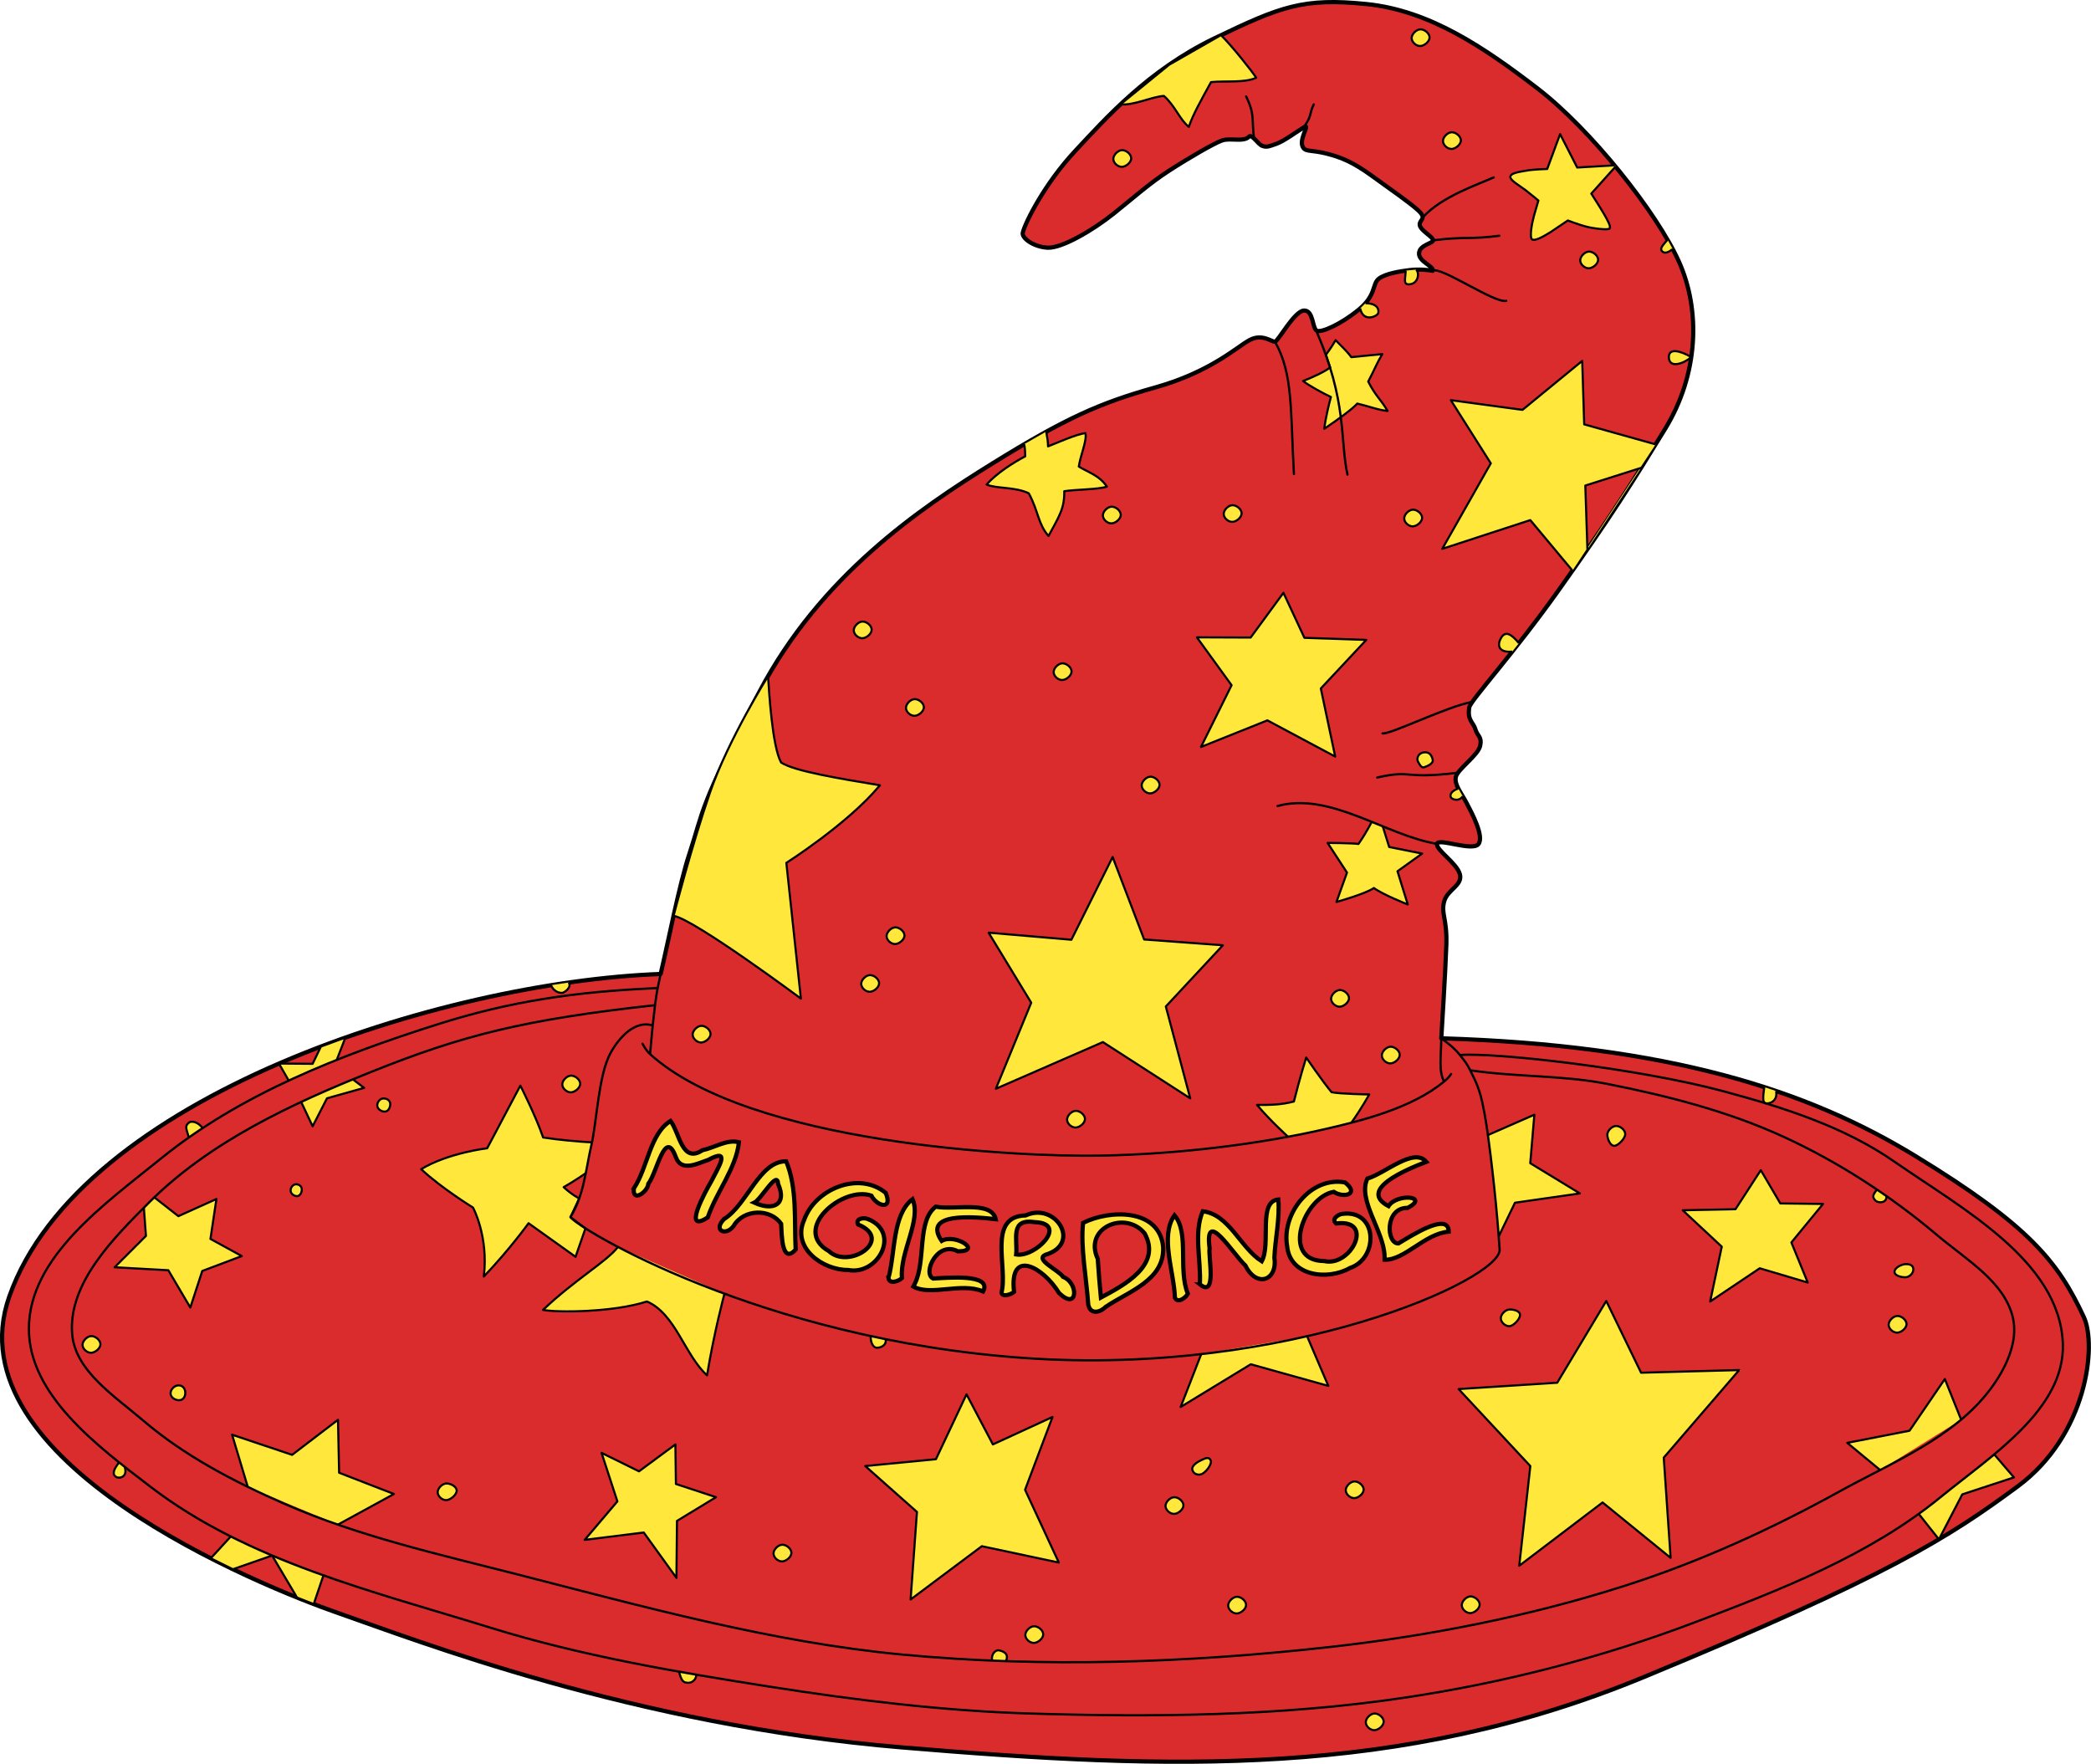 <?xml version="1.0" encoding="UTF-8" standalone="no"?>
<!-- Created with Inkscape (http://www.inkscape.org/) -->

<svg
   xmlns:dc="http://purl.org/dc/elements/1.1/"
   xmlns:cc="http://creativecommons.org/ns#"
   xmlns:rdf="http://www.w3.org/1999/02/22-rdf-syntax-ns#"
   xmlns:svg="http://www.w3.org/2000/svg"
   xmlns="http://www.w3.org/2000/svg"
   xmlns:sodipodi="http://sodipodi.sourceforge.net/DTD/sodipodi-0.dtd"
   xmlns:inkscape="http://www.inkscape.org/namespaces/inkscape"
   width="139.867mm"
   height="117.981mm"
   viewBox="0 0 495.59 418.042"
   id="svg2"
   version="1.1"
   inkscape:version="0.91 r"
   sodipodi:docname="Zauberhut.svg">
  <defs
     id="defs4">
    <inkscape:path-effect
       effect="skeletal"
       id="path-effect4164"
       is_visible="true"
       pattern="M 0,0 1,0"
       copytype="single_stretched"
       prop_scale="1.08"
       scale_y_rel="false"
       spacing="0"
       normal_offset="0"
       tang_offset="0"
       prop_units="false"
       vertical_pattern="false"
       fuse_tolerance="0" />
    <inkscape:path-effect
       effect="bend_path"
       id="path-effect4156"
       is_visible="true"
       bendpath="m 135.588,440.772 450.162,0"
       prop_scale="1.23"
       scale_y_rel="false"
       vertical="false" />
    <inkscape:path-effect
       effect="spiro"
       id="path-effect4881"
       is_visible="true" />
    <inkscape:path-effect
       effect="sketch"
       id="path-effect4879"
       is_visible="true"
       nbiter_approxstrokes="5"
       strokelength="100"
       strokelength_rdm="0.3;1"
       strokeoverlap="0.3"
       strokeoverlap_rdm="0.3;1"
       ends_tolerance="0.1;1"
       parallel_offset="5;1"
       tremble_size="5;1"
       tremble_frequency="1"
       nbtangents="5"
       tgt_places_rdmness="1;1"
       tgtscale="10"
       tgtlength="100"
       tgtlength_rdm="0.3;1" />
    <inkscape:path-effect
       effect="bend_path"
       id="path-effect4877"
       is_visible="true"
       bendpath="m 127.986,455.033 433.917,0"
       prop_scale="1"
       scale_y_rel="false"
       vertical="false" />
    <inkscape:path-effect
       effect="gears"
       id="path-effect4875"
       is_visible="true"
       teeth="10"
       phi="5" />
    <marker
       inkscape:stockid="Arrow1Lend"
       orient="auto"
       refY="0"
       refX="0"
       id="Arrow1Lend"
       style="overflow:visible"
       inkscape:isstock="true">
      <path
         id="path4176"
         d="M 0,0 5,-5 -12.5,0 5,5 0,0 Z"
         style="fill:#000000;fill-opacity:1;fill-rule:evenodd;stroke:#000000;stroke-width:1pt;stroke-opacity:1"
         transform="matrix(-0.8,0,0,-0.8,-10,0)"
         inkscape:connector-curvature="0" />
    </marker>
  </defs>
  <sodipodi:namedview
     id="base"
     pagecolor="#ffffff"
     bordercolor="#666666"
     borderopacity="1.0"
     inkscape:pageopacity="0.0"
     inkscape:pageshadow="2"
     inkscape:zoom="1.4142136"
     inkscape:cx="170.49979"
     inkscape:cy="97.438421"
     inkscape:document-units="px"
     inkscape:current-layer="layer4"
     showgrid="false"
     inkscape:window-width="1920"
     inkscape:window-height="1028"
     inkscape:window-x="1280"
     inkscape:window-y="0"
     inkscape:window-maximized="1"
     inkscape:object-paths="true"
     inkscape:snap-intersection-paths="true"
     inkscape:object-nodes="true"
     inkscape:snap-smooth-nodes="false"
     inkscape:snap-midpoints="false"
     inkscape:snap-global="true"
     inkscape:snap-grids="false"
     fit-margin-top="0"
     fit-margin-left="0"
     fit-margin-right="0"
     fit-margin-bottom="0">
    <inkscape:grid
       type="xygrid"
       id="grid4199"
       spacingx="0.1"
       spacingy="0.1"
       originx="-108.423"
       originy="-387.797" />
  </sodipodi:namedview>
  <g
     inkscape:groupmode="layer"
     id="layer2"
     inkscape:label="Cut"
     style="display:inline"
     transform="translate(-108.423,-246.524)">
    <path
       style="fill:#da2c2c;fill-opacity:1;fill-rule:evenodd;stroke:#000000;stroke-width:1px;stroke-linecap:butt;stroke-linejoin:round;stroke-opacity:1"
       d="m 110.612,553.852 c -13.717,39.074 59.852,68.69 78.034,75.004 18.183,6.313 69.953,26.517 133.593,31.82 63.64,5.303 117.683,7.324 175.767,-16.668 58.084,-23.991 72.226,-33.083 88.641,-45.204 16.415,-12.122 18.809,-33.39 15.657,-40.154 -6.061,-13.006 -12.857,-21.624 -39.901,-38.133 -25.551,-15.598 -58.336,-26.264 -112.379,-27.905 0,0 1.005,-16.057 1.2,-22.223 0.195,-6.166 -1.312,-7.347 -0.516,-10.223 0.796,-2.876 4.44,-3.776 3.72,-6.444 -0.72,-2.669 -5.682,-5.727 -5.414,-7.197 0.268,-1.471 8.383,1.865 9.812,0.056 1.429,-1.809 -1.549,-7.367 -2.817,-9.771 -1.268,-2.404 -2.918,-4.288 -2.543,-6.112 0.375,-1.824 5.302,-5.167 5.775,-7.407 0.473,-2.239 -0.647,-2.232 -1.121,-3.905 -0.474,-1.673 -2.007,-2.121 -1.452,-5.24 0.277,-1.559 10.41,-12.621 21.096,-27.636 12.622,-17.737 17.397,-25.423 25.3,-38.306 7.904,-12.883 8.516,-28.065 3.274,-39.701 -5.242,-11.636 -20.862,-31.33 -33.571,-41.071 -12.71,-9.742 -25.546,-18.437 -40.496,-19.948 -14.95,-1.511 -20.307,0.554 -35.976,8.11 -15.668,7.555 -25.708,18.856 -33.014,26.681 -7.306,7.825 -11.843,16.963 -12.411,19.273 -0.523,1.283 2.457,3.506 5.841,3.681 3.383,0.175 10.765,-4.151 15.714,-8.117 4.949,-3.966 8.351,-7.061 13.005,-10.083 4.655,-3.021 10.768,-6.568 12.658,-7.221 1.89,-0.653 5.173,0.447 6.364,-0.894 0.67,-0.71 2.082,1.781 3.141,2.178 1.059,0.397 1.577,0.128 3.362,-0.489 1.785,-0.618 4.879,-2.933 6.544,-3.928 1.665,-0.995 -1.556,3.107 -0.149,4.924 0.704,0.909 1.941,0.448 5.47,1.331 3.529,0.884 6.334,2.045 10.946,5.406 4.612,3.361 8.63,6.085 10.819,8.086 2.189,2.001 0.136,2.18 0.337,3.471 0.201,1.291 3.172,2.775 3.156,3.565 -0.016,0.79 -3.199,1.069 -3.328,3.083 -0.129,2.014 3.647,3.112 3.233,4.17 -0.711,-0.192 -3.311,-0.435 -5.472,-0.167 -2.161,0.269 -5.702,0.795 -7.298,2.036 -1.596,1.241 -0.556,3.864 -4.69,7.282 -4.134,3.418 -8.837,5.543 -9.972,5.062 -1.135,-0.481 -0.761,-4.841 -3.037,-4.798 -2.277,0.043 -6.17,7.294 -6.9,7.389 -0.73,0.096 -3.033,-2.024 -6.057,-0.377 -3.024,1.647 -9.267,7.554 -22.336,11.219 -13.069,3.665 -21.123,7.204 -38.548,17.989 -17.426,10.785 -40.792,26.678 -55.25,54.127 -14.458,27.449 -13.208,28.183 -16.632,38.503 -2.34,7.052 -5.029,21.007 -6.79,28.39 -51.535,1.885 -137.721,29.013 -154.388,76.49 z"
       id="path4148"
       inkscape:connector-curvature="0"
       sodipodi:nodetypes="sssssssczzzzzzzzzsszzzzzzcczzzcczzszzzzzzczzzzzzzzzzscs" />
  </g>
  <g
     inkscape:groupmode="layer"
     id="layer4"
     inkscape:label="Stars"
     style="display:inline"
     transform="translate(-108.423,-246.524)">
    <path
       id="path4625"
       style="fill:#ffe73c;fill-opacity:1;fill-rule:evenodd;stroke:#000000;stroke-width:0.5;stroke-linecap:butt;stroke-linejoin:round;stroke-miterlimit:4;stroke-dasharray:none;stroke-opacity:1;marker-end:"
       d="m 188.235,497.733 2.056,-5.299 -5.813,2.13 -1.957,4.09 -7.981,-0.061 2.32,4.041 m 2.948,5.061 2.713,5.764 3.403,-6.629 8.795,-2.475 -2.664,-2.012 m 371.133,102.984 4.783,6.035 5.536,-10.663 12.242,-4.022 -4.667,-5.449 m -7.846,-8.232 -3.862,-9.633 -8.375,12.25 -14.75,2.875 7.796,6.445 m -365.547,12.942 13.291,-7.265 -12.993,-5.038 -0.265,-12.551 -10.872,8.309 -14.231,-4.773 3.718,12.36 m 5.777,16.278 5.897,9.953 3.957,1.558 2.305,-6.807 m -12.159,-4.704 -9.302,3.251 -5.247,-2.597 4.748,-5.166 m -18.122,-80.383 5.701,4.461 9.016,-4.066 -1.414,9.458 7.425,4.066 -9.369,3.536 -2.828,8.662 -5.215,-8.839 -12.728,-0.707 7.425,-7.425 -0.496,-6.683 m 318.556,-17.226 11.009,-4.817 -0.972,11.49 11.756,7.159 -15.38,2.21 -3.852,7.972 m -70.512,27.916 -4.873,12.521 16.625,-10.125 18.375,5.125 -5.032,-11.767 M 268.5,588.862 l 0.125,9.375 9.5,3.125 -9.25,5.625 -0.125,13.5 -7.75,-10.75 -14,1.75 7.75,-9.125 -3.75,-11.5 8.875,4.375 z m 61.75,3.5 7.25,-15.375 6.25,11.875 14.125,-6.5 -6.5,17.25 8,17.25 -18.25,-3.875 -16.875,12.625 1.5,-20.75 -12.25,-10.875 z m -81.522,-75.084 c -3.539,-0.196 -7.674,-0.568 -11.582,-1.168 -1.698,-5.02 -5.392,-12.286 -5.392,-12.286 l -7.867,14.849 c 0,0 -9.205,1.064 -15.645,4.95 4.697,4.416 12.286,9.104 12.286,9.104 0,0 3.709,6.744 2.563,16.352 6.103,-6.39 10.607,-12.64 10.607,-12.64 l 11.137,7.955 2.348,-6.736 -3.551,-2.673 2.061,-4.389 c 0.081,-0.047 -1.59,-0.76 -3.673,-2.706 2.5,-1.415 5.239,-3.313 5.239,-3.313 m 7.634,17.488 c -2.768,3.546 -10.143,7.671 -17.768,14.921 3.25,0.625 16.5,0.625 24.625,-2 6.75,2.875 9,12.75 14.25,17.5 1.657,-10.172 4.127,-19.346 4.127,-19.346 M 428.715,512.591 c 2.286,-3.141 4.23,-6.677 4.23,-6.677 0,0 -6.919,-0.111 -8.927,-0.53 -2.302,-2.777 -6.01,-8.22 -6.01,-8.22 0,0 -1.488,4.724 -2.917,10.43 -3.152,0.8 -5.603,0.826 -8.75,0.795 3.128,3.726 7.346,7.535 7.346,7.535 M 290.463,406.772 c 0.212,3.277 0.951,16.639 3.094,20.476 3.094,2.033 13.789,3.804 23.423,5.392 -7.694,9.226 -22.185,18.385 -22.185,18.385 l 3.447,32.173 c 0,0 -25.164,-18.732 -30.171,-19.619 0,0 4.321,-16.769 8.662,-29.32 4.341,-12.551 13.731,-27.487 13.731,-27.487 z m 143.097,34.504 c -1.291,2.461 -2.035,3.613 -3.166,5.273 -1.438,-0.219 -7.312,-0.25 -7.312,-0.25 l 4.594,7.031 -2.5,6.969 c 0,0 6.938,-1.938 8.875,-3.312 2.094,1.562 8.031,3.906 8.031,3.906 l -2.438,-7.875 5.844,-4.188 -7.812,-1.562 -1.542,-4.942 M 422.677,330.6 c 1.023,-1.348 1.74,-2.488 2.311,-3.457 1.04,1.156 2.434,2.299 3.719,4.031 4.441,-0.455 4.968,-0.494 7.344,-0.719 -1.343,2.181 -1.944,3.877 -3.344,6.5 1.756,3.467 2.929,4.127 4.594,6.969 -2.273,-0.221 -4.612,-1.162 -7.188,-1.75 -1.138,1.287 -4.517,3.738 -7.812,5.969 0.267,-2.488 1.094,-5.812 1.562,-7.531 -1.875,-0.875 -5.223,-2.702 -6.594,-3.781 2.379,-0.954 4.873,-2.077 6.418,-3.207 z m -66.285,18.221 c 0.212,1.371 0.439,2.302 0.429,3.496 1.856,-0.708 6.596,-2.869 8.861,-3.138 0.419,1.683 -1.193,5.303 -1.569,7.911 1.834,1.215 4.928,2.077 6.651,4.773 -2.011,0.685 -7.422,0.655 -10.098,1.083 0.077,4.088 -1.215,5.944 -3.734,10.607 -2.519,-2.873 -2.386,-5.922 -4.685,-10.12 -3.27,-1.569 -7.822,-1.061 -9.988,-2.077 2.298,-2.63 6.392,-5.242 9.148,-6.673 0.012,-0.881 -0.045,-1.826 -0.237,-2.889 m 46.639,-96.952 c 2.72,2.724 7.095,8.227 8.355,10.105 -2.806,1.282 -7.336,0.685 -10.717,1.039 -2.386,4.353 -4.309,7.734 -5.259,10.607 -2.298,-1.9 -3.138,-4.839 -5.9,-7.336 -2.851,0.177 -7.211,2.323 -10.312,2.001 l 11.543,-9.385 z m 93.542,31.134 -5.773,6.434 c 0,0 2.096,3.256 3,4.818 0.904,1.562 1.655,2.953 1.365,3.426 -0.29,0.472 -3.905,0.038 -5.735,-0.462 -1.831,-0.5 -4.189,-1.412 -4.189,-1.412 l -4.077,2.743 c -1.683,1.047 -3.822,2.258 -4.431,1.705 -0.609,-0.553 -0.022,-3.801 0.497,-5.635 l 1.028,-3.536 c 0,0 -1.749,-1.48 -3.032,-2.464 -1.283,-0.983 -3.83,-2.378 -3.606,-3.259 0.224,-0.881 2.365,-1.103 3.945,-1.39 1.58,-0.286 4.784,-0.373 4.784,-0.373 l 3.056,-8.26 4.055,7.916 8.889,-0.521 m -10.009,96.061 -9.996,-11.974 -20.868,6.81 11.504,-20.27 -9.473,-14.971 16.991,2.301 14.148,-11.603 0.472,15.04 16.933,4.742 m -3.452,5.566 -13.217,4.198 0.495,15.093 m -59.776,49.137 -16.071,-8.581 -15.743,6.31 7.254,-14.645 -8.223,-11.346 12.741,0.051 7.773,-10.603 4.972,10.665 14.66,0.496 -10.771,11.51 z m -34.36,80.998 -20.696,-13.331 -25.368,11.06 8.379,-20.395 -10.098,-16.596 19.616,1.676 9.773,-19.603 7.472,19.54 18.66,1.371 -13.521,14.51 z m 116.731,26.531 12.5,-0.25 6,-9.25 4.625,7.875 10.125,0.125 -7.5,9.125 3.875,9.5 -11.375,-3.375 -11.75,7.875 2.75,-13 z m -53.125,42.375 23.375,-1.5 11.625,-19.375 8.25,17 23.25,-0.625 -17.875,20.75 1.625,23.75 -16.125,-13.125 -19.75,15 2.625,-23.625 z"
       inkscape:connector-curvature="0"
       sodipodi:nodetypes="cccccccccccccccccccccccccccccccccccccccccccccccccccccccccccccccccccccccccccccccccccccccccccccccccccccccccccccccczcccccccccccccccccccccccccccccccccccccccccccccsscccsccssscccccccccccccccccccccccccccccccccccccccccccccccccccccccccccc" />
  </g>
  <g
     inkscape:groupmode="layer"
     id="layer5"
     inkscape:label="Dots"
     style="display:inline"
     transform="translate(-108.423,-246.524)">
    <path
       id="path4917"
       style="fill:#ffe73c;fill-opacity:1;fill-rule:evenodd;stroke:#000000;stroke-width:0.5;stroke-linecap:butt;stroke-linejoin:round;stroke-miterlimit:4;stroke-dasharray:none;stroke-opacity:1"
       d="m 343.588,640.109 c -0.354,-1.68 0.928,-2.542 1.503,-2.454 0.575,0.088 2.725,0.555 1.727,2.576 m -32.014,-77.044 c -0.108,0.995 0.334,2.807 1.538,2.763 1.204,-0.044 2.276,-0.86 1.966,-2.032 M 432.054,318.382 c 2.905,0.047 3.214,1.506 3.037,2.323 -0.177,0.818 -3.619,2.331 -4.284,-1.088 m 10.782,-8.955 c -0.09,2.177 -0.709,3.481 1.125,3.216 1.834,-0.265 2.212,-2.676 1.349,-3.448 m 59.584,-7.094 c -0.898,1.12 -2.085,2.089 -1.179,2.839 0.906,0.75 2.418,-0.614 2.358,-0.726 m 4.448,25.703 c -2.525,-1.477 -5.494,-2.321 -5.306,0.21 0.188,2.531 3.581,1.329 5.306,-0.21 z m -40.853,67.812 c -1.953,-2.414 -3.266,-2.851 -4.203,-1.289 -0.938,1.562 -0.849,3.584 2.622,3.292 m -20.529,23.864 c -1.719,-0.062 -2.219,1.406 -1.812,2.188 0.406,0.781 0.844,1.562 1.469,1.344 0.625,-0.219 2.188,-0.812 2.031,-1.719 -0.156,-0.906 -0.656,-1.531 -1.094,-1.688 -0.438,-0.156 -0.594,-0.125 -0.594,-0.125 z m 7.738,8.567 c -2.144,0.777 -2.144,2.058 -1.394,2.433 0.75,0.375 1.783,0.411 2.454,-0.591 M 239.028,480.024 c 0.769,1.792 2.355,1.893 2.776,1.792 0.422,-0.102 2.201,-1.298 1.409,-2.426 M 136.655,593.129 c -1.655,2.046 -1.499,2.983 -0.687,3.452 0.812,0.469 2.807,-0.041 1.997,-2.411 m 15.214,-78.049 c -0.644,-2.265 -0.931,-2.574 -0.136,-3.392 0.795,-0.818 2.541,-0.119 3.392,1.178 m 370.14,-9.737 c -0.379,2.681 -0.36,3.631 0.302,3.835 0.661,0.204 2.969,-0.303 2.503,-2.905 m 23.921,23.369 c -1.163,1.396 -1.063,1.849 -0.389,2.579 0.674,0.729 2.833,0.613 2.599,-1.058 M 269.344,642.722 c 0.683,2.435 1.08,2.524 2.031,2.634 0.95,0.11 2.082,-0.669 2.08,-1.915 M 376.535,284.036 c 0.009,0.991 -1.284,2.039 -2.243,2.033 -0.959,-0.006 -1.976,-0.913 -2,-1.856 -0.024,-0.943 1.07,-2.06 2.044,-2.099 0.974,-0.039 2.19,0.931 2.199,1.922 z m 70.711,-28.638 c 0.009,0.991 -1.284,2.039 -2.243,2.033 -0.959,-0.006 -1.976,-0.913 -2,-1.856 -0.024,-0.943 1.07,-2.06 2.044,-2.099 0.974,-0.039 2.19,0.931 2.199,1.922 z m 7.425,24.395 c 0.009,0.991 -1.284,2.039 -2.243,2.033 -0.959,-0.006 -1.976,-0.913 -2,-1.856 -0.024,-0.943 1.07,-2.06 2.044,-2.099 0.974,-0.039 2.19,0.931 2.199,1.922 z m 32.527,28.284 c 0.009,0.991 -1.284,2.039 -2.243,2.033 -0.959,-0.006 -1.976,-0.913 -2,-1.856 -0.024,-0.943 1.07,-2.06 2.044,-2.099 0.974,-0.039 2.19,0.931 2.199,1.922 z m -41.719,61.165 c 0.009,0.991 -1.284,2.039 -2.243,2.033 -0.959,-0.006 -1.976,-0.913 -2,-1.856 -0.024,-0.943 1.07,-2.06 2.044,-2.099 0.974,-0.039 2.19,0.931 2.199,1.922 z m -42.78,-1.061 c 0.009,0.991 -1.284,2.039 -2.243,2.033 -0.959,-0.006 -1.976,-0.913 -2,-1.856 -0.024,-0.943 1.07,-2.06 2.044,-2.099 0.974,-0.039 2.19,0.931 2.199,1.922 z m -28.638,0.354 c 0.009,0.991 -1.284,2.039 -2.243,2.033 -0.959,-0.006 -1.976,-0.913 -2,-1.856 -0.024,-0.943 1.07,-2.06 2.044,-2.099 0.974,-0.039 2.19,0.931 2.199,1.922 z m -59.043,27.224 c 0.009,0.991 -1.284,2.039 -2.243,2.033 -0.959,-0.006 -1.976,-0.913 -2,-1.856 -0.024,-0.943 1.07,-2.06 2.044,-2.099 0.974,-0.039 2.19,0.931 2.199,1.922 z m 12.374,18.385 c 0.009,0.991 -1.284,2.039 -2.243,2.033 -0.959,-0.006 -1.976,-0.913 -2,-1.856 -0.024,-0.943 1.07,-2.06 2.044,-2.099 0.974,-0.039 2.19,0.931 2.199,1.922 z m 35.002,-8.485 c 0.009,0.991 -1.284,2.039 -2.243,2.033 -0.959,-0.006 -1.976,-0.913 -2,-1.856 -0.024,-0.943 1.07,-2.06 2.044,-2.099 0.974,-0.039 2.19,0.931 2.199,1.922 z m 20.86,26.87 c 0.009,0.991 -1.284,2.039 -2.243,2.033 -0.959,-0.006 -1.976,-0.913 -2,-1.856 -0.024,-0.943 1.07,-2.06 2.044,-2.099 0.974,-0.039 2.19,0.931 2.199,1.922 z m 56.922,63.993 c 0.009,0.991 -1.284,2.039 -2.243,2.033 -0.959,-0.006 -1.976,-0.913 -2,-1.856 -0.024,-0.943 1.07,-2.06 2.044,-2.099 0.974,-0.039 2.19,0.931 2.199,1.922 z m -12.021,-13.435 c 0.009,0.991 -1.284,2.039 -2.243,2.033 -0.959,-0.006 -1.976,-0.913 -2,-1.856 -0.024,-0.943 1.07,-2.06 2.044,-2.099 0.974,-0.039 2.19,0.931 2.199,1.922 z M 322.794,468.237 c 0.009,0.991 -1.284,2.039 -2.243,2.033 -0.959,-0.006 -1.976,-0.913 -2,-1.856 -0.024,-0.943 1.07,-2.06 2.044,-2.099 0.974,-0.039 2.19,0.931 2.199,1.922 z m -45.962,23.335 c 0.009,0.991 -1.284,2.039 -2.243,2.033 -0.959,-0.006 -1.976,-0.913 -2,-1.856 -0.024,-0.943 1.07,-2.06 2.044,-2.099 0.974,-0.039 2.19,0.931 2.199,1.922 z m 39.952,-12.021 c 0.009,0.991 -1.284,2.039 -2.243,2.033 -0.959,-0.006 -1.976,-0.913 -2,-1.856 -0.024,-0.943 1.07,-2.06 2.044,-2.099 0.974,-0.039 2.19,0.931 2.199,1.922 z m 48.79,32.173 c 0.009,0.991 -1.284,2.039 -2.243,2.033 -0.959,-0.006 -1.976,-0.913 -2,-1.856 -0.024,-0.943 1.07,-2.06 2.044,-2.099 0.974,-0.039 2.19,0.931 2.199,1.922 z m -233.345,53.387 c 0.009,0.991 -1.284,2.039 -2.243,2.033 -0.959,-0.006 -1.976,-0.913 -2,-1.856 -0.024,-0.943 1.07,-2.06 2.044,-2.099 0.974,-0.039 2.19,0.931 2.199,1.922 z m 256.68,38.184 c 0.009,0.991 -1.284,2.039 -2.243,2.033 -0.959,-0.006 -1.976,-0.913 -2,-1.856 -0.024,-0.943 1.07,-2.06 2.044,-2.099 0.974,-0.039 2.19,0.931 2.199,1.922 z m 171.385,-42.957 c 0.009,0.991 -1.284,2.039 -2.243,2.033 -0.959,-0.006 -1.976,-0.913 -2,-1.856 -0.024,-0.943 1.07,-2.06 2.044,-2.099 0.974,-0.039 2.19,0.931 2.199,1.922 z m 1.609,-12.968 c 0.009,0.991 -0.971,1.882 -1.93,1.877 -0.959,-0.006 -2.507,-0.351 -2.531,-1.294 -0.024,-0.943 1.632,-1.779 2.606,-1.818 0.974,-0.039 1.846,0.244 1.855,1.235 z m -68.281,-32.062 c 0.009,0.991 -1.659,2.789 -2.618,2.783 -0.959,-0.006 -1.601,-1.663 -1.625,-2.606 -0.024,-0.943 1.07,-2.06 2.044,-2.099 0.974,-0.039 2.19,0.931 2.199,1.922 z m -24.938,42.875 c 0.009,0.991 -1.596,2.664 -2.555,2.658 -0.959,-0.006 -1.976,-0.913 -2,-1.856 -0.024,-0.943 1.07,-2.06 2.044,-2.099 0.974,-0.039 2.502,0.306 2.511,1.297 z m -37.062,41.375 c 0.009,0.991 -1.284,2.039 -2.243,2.033 -0.959,-0.006 -1.976,-0.913 -2,-1.856 -0.024,-0.943 1.07,-2.06 2.044,-2.099 0.974,-0.039 2.19,0.931 2.199,1.922 z m 4.75,55 c 0.009,0.991 -1.284,2.039 -2.243,2.033 -0.959,-0.006 -1.976,-0.913 -2,-1.856 -0.024,-0.943 1.07,-2.06 2.044,-2.099 0.974,-0.039 2.19,0.931 2.199,1.922 z m 22.75,-27.75 c 0.009,0.991 -1.284,2.039 -2.243,2.033 -0.959,-0.006 -1.976,-0.913 -2,-1.856 -0.024,-0.943 1.07,-2.06 2.044,-2.099 0.974,-0.039 2.19,0.931 2.199,1.922 z m -103.447,7.07 c 0.009,0.991 -1.284,2.039 -2.243,2.033 -0.959,-0.006 -1.976,-0.913 -2,-1.856 -0.024,-0.943 1.07,-2.06 2.044,-2.099 0.974,-0.039 2.19,0.931 2.199,1.922 z m 48.083,-6.983 c 0.009,0.991 -1.284,2.039 -2.243,2.033 -0.959,-0.006 -1.976,-0.913 -2,-1.856 -0.024,-0.943 1.07,-2.06 2.044,-2.099 0.974,-0.039 2.19,0.931 2.199,1.922 z m -8.423,-34.326 c 0.512,0.938 -1.275,3.18 -2.331,3.403 -1.056,0.223 -1.892,-0.364 -2,-1.237 -0.107,-0.874 1.248,-1.75 2.044,-2.099 0.796,-0.35 1.775,-1.004 2.287,-0.066 z m -99.338,21.989 c 0.009,0.991 -1.284,2.039 -2.243,2.033 -0.959,-0.006 -1.976,-0.913 -2,-1.856 -0.024,-0.943 1.07,-2.06 2.044,-2.099 0.974,-0.039 2.19,0.931 2.199,1.922 z m -79.333,-14.741 c 0.009,0.991 -1.549,2.26 -2.508,2.254 -0.959,-0.006 -1.976,-0.913 -2,-1.856 -0.024,-0.943 1.07,-2.06 2.044,-2.099 0.974,-0.039 2.455,0.71 2.464,1.701 z m -64.325,-23.216 c 0.009,0.991 -0.534,1.789 -1.493,1.783 -0.959,-0.006 -1.976,-0.663 -2,-1.606 -0.024,-0.943 0.882,-1.873 1.856,-1.912 0.974,-0.039 1.627,0.744 1.636,1.735 z m 93.599,-73.221 c 0.009,0.991 -1.284,2.039 -2.243,2.033 -0.959,-0.006 -1.976,-0.913 -2,-1.856 -0.024,-0.943 1.07,-2.06 2.044,-2.099 0.974,-0.039 2.19,0.931 2.199,1.922 z m -45.021,4.836 c 0,0.826 -0.479,1.765 -1.323,1.765 -0.844,0 -1.76,-0.645 -1.76,-1.471 -1e-5,-0.826 0.659,-1.643 1.503,-1.643 0.844,0 1.58,0.522 1.58,1.348 z m -20.966,20.208 c 0,0.744 -0.412,1.591 -1.138,1.591 -0.726,0 -1.514,-0.581 -1.514,-1.326 -1e-5,-0.744 0.567,-1.481 1.293,-1.481 0.726,0 1.359,0.471 1.359,1.215 z"
       inkscape:connector-curvature="0" />
  </g>
  <g
     inkscape:groupmode="layer"
     id="layer3"
     inkscape:label="Knits"
     style="display:inline"
     transform="translate(-108.423,-246.524)">
    <path
       style="fill:none;fill-rule:evenodd;stroke:#000000;stroke-width:0.531;stroke-linecap:round;stroke-linejoin:round;stroke-miterlimit:4;stroke-dasharray:none;stroke-opacity:1"
       d="m 450.023,492.611 c -0.063,4.483 -0.645,7.692 0.65,10.249 m 1.686,-1.789 c -0.627,0.849 -0.837,1.081 -1.686,1.789 -7.758,6.467 -20.232,9.422 -27.915,11.204 -15.365,3.563 -34.755,6.02 -53.746,6.356 -18.991,0.336 -82.854,-2.692 -106.512,-24.058 -0.464,-0.419 -0.986,-1.015 -1.815,-2.472 m 188.328,-47.367 c -12.21,-2.012 -25.276,-12.395 -37.798,-8.969 m 8.588,-166.285 c -1.151,2.213 -0.265,2.571 -2.478,5.508 m -11.67,2.586 c -0.635,-4.631 0.286,-5.521 -1.892,-9.991 m 44.313,34.116 c 7.396,-0.967 9.203,-0.183 15.702,-1.095 m -15.795,8.314 c 1.734,-1.228 14.799,7.824 17.43,7.112 m -50.312,41.062 c -0.855,-15.19 -0.174,-23.787 -4.498,-31.369 m 17.186,31.494 c -1.819,-8.348 0.005,-17.306 -7.499,-34.292 m 42.163,-36.152 c -3.373,1.566 -12.409,4.511 -16.855,9.531 m -9.501,122.25 c 1.66,0.375 15.788,-6.598 21.28,-7.452 m -22.536,17.912 c 8.46,-1.927 6.048,0.487 19.155,-1.141 m -3.972,62.948 c 1.981,1.474 3.129,2.355 4.417,3.965 1.288,1.61 1.745,2.183 2.432,3.617 0.825,1.72 2.004,3.684 2.846,7.5 0.415,1.879 0.769,3.807 1.063,5.804 1.177,7.987 2.505,20.18 3.069,29.181 0.436,6.964 -49.779,30.088 -112.566,25.705 -62.787,-4.383 -106.151,-30.89 -107.652,-33.399 3.221,-5.246 3.601,-11.228 4.99,-17.23 1.262,-5.453 1.631,-16.393 4.499,-21.651 1.945,-3.565 5.748,-7.885 9.996,-6.528 m 193.754,10.618 c 11.192,1.653 21.881,1.122 32.59,3.243 14.259,2.825 28.558,6.476 41.763,12.551 13.127,6.039 25.453,14.076 36.487,23.406 6.75,5.707 15.954,10.989 17.829,19.627 1.241,5.717 -1.848,12.029 -5.353,16.713 -8.653,11.564 -23.219,17.334 -35.861,24.318 -16.229,8.966 -33.27,16.719 -50.933,22.356 -22.702,7.244 -46.32,11.86 -70.004,14.496 -33.504,3.729 -67.555,4.933 -101.116,1.768 -31.042,-2.928 -61.36,-11.378 -91.57,-19.092 -18.495,-4.722 -37.322,-8.947 -54.801,-16.617 -11.901,-5.222 -23.72,-11.341 -33.588,-19.799 -6.708,-5.75 -16.102,-11.698 -16.794,-20.506 -0.941,-11.979 9.716,-22.611 18.208,-31.113 14.485,-14.5 34.002,-23.504 53.033,-31.113 21.27,-8.503 35.844,-12.266 66.908,-15.672 m 0.624,-4.046 c -19.834,0.819 -35.361,3.251 -52.153,8.582 -23.16,7.352 -46.708,16.519 -65.584,31.82 -13.212,10.71 -31.25,23.297 -31.289,40.305 -0.037,15.758 16.309,27.889 28.815,37.477 23.083,17.698 52.827,24.8 80.61,33.411 21.515,6.668 43.862,10.474 66.114,13.965 20.366,3.195 40.912,5.732 61.518,6.364 29.593,0.907 59.457,0.642 88.742,-3.712 23.481,-3.491 46.744,-9.444 68.943,-17.854 20.405,-7.731 41.434,-15.899 58.336,-29.698 12.019,-9.812 29.571,-20.911 28.991,-36.416 -0.732,-19.584 -23.859,-31.949 -39.952,-43.134 -11.933,-8.293 -26.276,-12.826 -40.305,-16.617 -20.348,-5.499 -54.443,-9.293 -62.644,-8.628 M 265,477.362 c -0.273,1.294 -0.494,2.264 -0.703,3.351 -0.209,1.086 -0.404,2.289 -0.624,4.046 -0.22,1.758 -0.387,3.219 -0.554,4.816 -0.167,1.597 -0.522,5.611 -0.618,6.787"
       id="path4202"
       inkscape:connector-curvature="0"
       sodipodi:nodetypes="cccssssccccccccccccccccccccccssssszcssccaaaaaaaaaaaaaaaccaaaaaaaaaaaaaccsssc" />
  </g>
  <g
     inkscape:groupmode="layer"
     id="layer6"
     inkscape:label="Text"
     style="display:inline"
     transform="translate(-108.423,-246.524)"
     sodipodi:insensitive="true">
    <g
       transform="translate(5,-2)"
       inkscape:transform-center-x="16.5"
       inkscape:transform-center-y="-9.4999999"
       style="font-style:normal;font-variant:normal;font-weight:normal;font-stretch:normal;font-size:47.5px;line-height:125%;font-family:'Tomson Talks';-inkscape-font-specification:'Tomson Talks, Normal';text-align:start;letter-spacing:0px;word-spacing:0px;writing-mode:lr-tb;text-anchor:start;fill:#ffe73c;fill-opacity:1;stroke:#000000;stroke-width:1px;stroke-linecap:butt;stroke-linejoin:miter;stroke-opacity:1"
       id="text4920">
      <path
         id="path4970"
         style="font-style:normal;font-variant:normal;font-weight:normal;font-stretch:normal;font-size:47.5px;line-height:125%;font-family:'Tomson Talks';-inkscape-font-specification:'Tomson Talks, Normal';text-align:start;writing-mode:lr-tb;text-anchor:start;fill:#ffe73c;fill-opacity:1;stroke:#000000;stroke-opacity:1"
         d="m 431.583,546.188 c -0.225,-6.023 -6.471,-13.286 -4.074,-18.336 4.18,-1.198 11.001,-7.503 13.965,-3.972 -4.994,1.949 -16.231,6.642 -8.958,10.505 1.946,-3.086 9.845,-2.382 4.556,0.41 -5.518,-0.071 -5.066,8.521 -2.212,8.433 2.769,-1.628 11.923,-7.644 11.925,-2.791 -5.685,0.46 -10.443,6.793 -15.195,6.652 l -0.007,-0.901 8e-5,4e-5 z m -10.072,-9.958 c 8.483,-1.189 8.761,10.508 1.893,12.807 -5.203,2.997 -14.283,2.058 -14.922,-5.228 -1.335,-7.68 5.632,-16.514 13.709,-15.046 3.572,2.785 -0.259,3.794 -2.653,2.234 -7.093,1.235 -12.688,16.36 -2.296,16.397 6.365,1.55 12.152,-10.057 2.887,-8.9 -1.287,-0.935 0.424,-2.151 1.382,-2.265 z m -33.709,16.685 c 0.318,-5.653 -1.521,-12.145 0.688,-17.316 6.304,0.761 8.867,8.6 13.98,11.859 2.252,-4.096 -0.957,-14.216 3.926,-14.644 0.396,4.518 -0.73,9.21 -0.934,13.796 0.809,5.377 -4.203,7.248 -6.862,1.863 -2.953,-2.772 -9.753,-13.947 -8.486,-4.09 -0.352,1.921 1.775,11.881 -2.312,8.532 z m -5.908,3.191 c -0.204,-6.205 -3.605,-14.611 -0.101,-19.55 3.556,4.109 0.81,12.879 3.161,18.597 -0.459,0.878 -2.343,2.389 -3.06,0.953 z m -20.539,1.65 c -0.44,-6.323 -1.858,-13.65 -1.23,-19.4 6.357,-3.192 18.146,-3.452 18.986,5.768 0.315,7.881 -8.286,10.491 -13.622,14.136 -1.36,1.35 -3.601,1.9 -4.134,-0.503 z m 2.992,-1.703 c 5.501,-2.958 14.507,-7.634 10.368,-15.211 -4.561,-5.564 -14.561,-1.337 -11.111,6.036 0.2,3.062 0.454,6.12 0.743,9.175 z m -23.568,-1.158 c 1.604,-5.991 -3.484,-18.088 5.736,-18.31 7.142,-3.262 13.39,6.801 4.65,9.343 -2.498,1.178 3.058,3.517 4.225,5.224 3.774,1.439 3.497,8.256 -0.999,3.771 -3.672,-6.034 -11.854,-10.679 -10.625,-0.214 -0.594,0.525 -2.671,1.391 -2.987,0.187 z m 3.492,-9.055 c 4.54,0.764 12.506,-7.355 4.401,-7.663 -5.943,-0.886 -4.048,3.928 -4.401,7.663 z m -23.968,6.805 c 2.596,-5.44 0.434,-14.772 4.902,-18.132 4.258,0.879 13.227,-1.541 14.214,2.963 -5.328,-0.592 -17.459,-1.65 -12.81,5.148 3.156,-1.831 9.826,2.459 3.845,2.478 -4.855,-2.624 -8.442,5.197 -5.874,6.443 3.209,-0.156 14.108,-1.237 11.858,3.062 -5.249,-2.231 -12.403,1.17 -16.547,-1.16 l 0.412,-0.802 2e-5,1.2e-4 z m -6.309,-1.215 c 1.647,-5.986 0.895,-15.022 5.707,-18.698 2.176,4.979 -3.05,12.539 -2.503,18.697 -0.699,0.702 -2.947,1.586 -3.205,10e-4 z m -4.901,-14 c 7.974,3.129 2.474,13.455 -4.638,12.087 -6.004,0.057 -13.454,-5.219 -10.434,-11.88 2.607,-7.346 13.014,-11.623 19.329,-6.379 1.744,4.18 -2.088,3.178 -3.408,0.644 -6.786,-2.406 -19.085,8.024 -10.05,13.158 4.784,4.474 15.524,-2.796 6.884,-6.336 -0.663,-1.446 1.425,-1.666 2.316,-1.295 z m -34.043,0.008 c 5.522,-3.469 8.335,-13.728 14.699,-13.682 2.659,6.317 1.907,14.051 2.253,20.916 -3.361,3.733 -3.299,-3.818 -3.44,-6.09 -2.511,-3.676 -8.91,-3.59 -11.28,0.534 -1.909,2.494 -4.92,0.984 -2.232,-1.677 z m 7.156,-3.869 c 4.483,2.027 7.816,0.467 5.636,-4.451 -0.133,-3.438 -4.057,3.698 -5.636,4.451 z m -28.556,-3.377 c 3.309,-4.96 3.791,-12.971 8.705,-15.997 2.176,2.931 2.701,10.172 7.553,6.936 2.868,-0.584 5.785,-2.64 8.65,-1.891 -0.664,6.199 -5.339,11.795 -7.391,17.813 -6.151,4.018 -0.567,-6.137 0.869,-8.606 1.683,-3.35 4.736,-8.003 -0.749,-5.021 -2.47,0.81 -6.381,2.96 -7.675,-0.624 -2.57,-7.106 -4.433,3.58 -6.525,6.284 -0.116,1.87 -3.832,4.588 -3.436,1.107 z"
         inkscape:connector-curvature="0" />
    </g>
  </g>
</svg>

